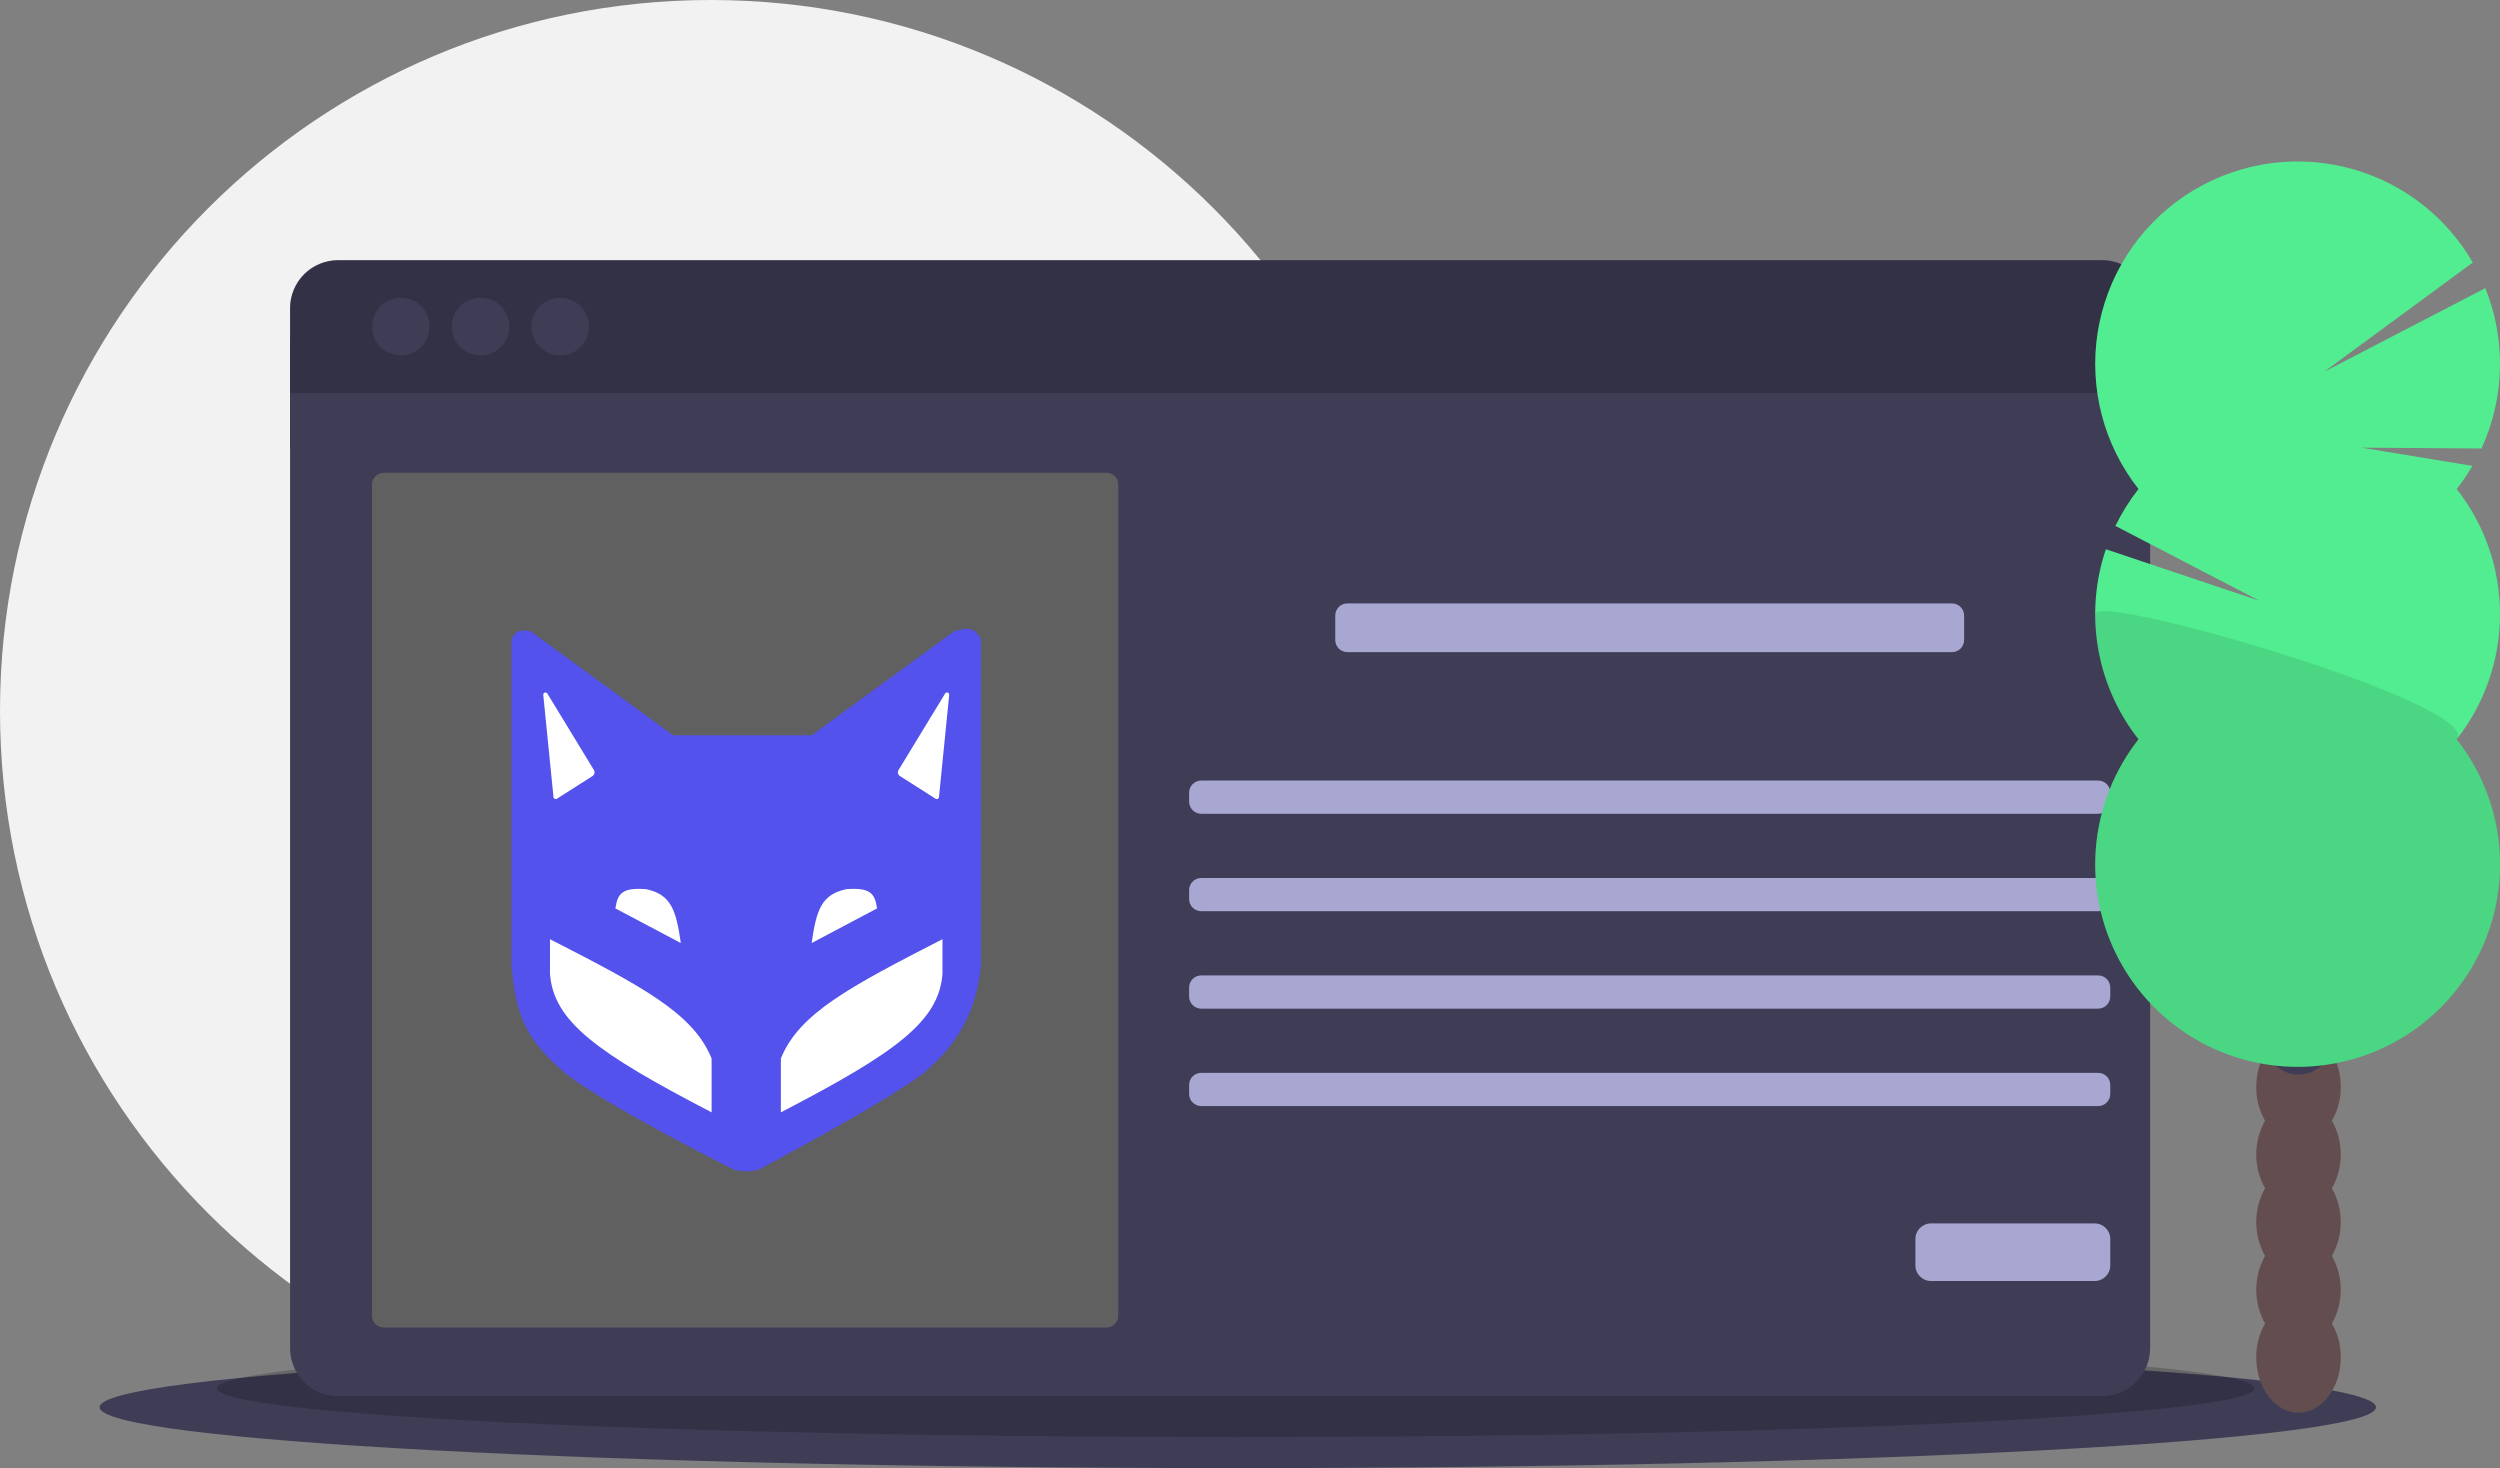 <svg width="1129" height="663" viewBox="0 0 1129 663" fill="none" xmlns="http://www.w3.org/2000/svg">
<rect x="0" y="0" width="1129" height="663" fill="#808080" stroke="none"/>
<g clip-path="url(#clip0_1410_48)">
<path d="M321 642C498.283 642 642 498.283 642 321C642 143.717 498.283 0 321 0C143.717 0 0 143.717 0 321C0 498.283 143.717 642 321 642Z" fill="#F2F2F2"/>
<path d="M559 663C842.874 663 1073 650.688 1073 635.5C1073 620.312 842.874 608 559 608C275.126 608 45 620.312 45 635.5C45 650.688 275.126 663 559 663Z" fill="#3F3D56"/>
<path opacity="0.2" d="M558 649C812.051 649 1018 639.15 1018 627C1018 614.85 812.051 605 558 605C303.949 605 98 614.85 98 627C98 639.15 303.949 649 558 649Z" fill="black"/>
<path d="M971 152.5H131V202.5H971V152.5Z" fill="#3F3D56"/>
<path d="M131 608.83C131 611.676 131.561 614.494 132.65 617.123C133.739 619.752 135.335 622.141 137.347 624.153C139.359 626.165 141.748 627.761 144.377 628.85C147.006 629.939 149.824 630.5 152.67 630.5H949.33C952.176 630.5 954.994 629.939 957.623 628.85C960.252 627.761 962.641 626.165 964.653 624.153C966.665 622.141 968.261 619.752 969.35 617.123C970.439 614.494 971 611.676 971 608.83V177.5H131V608.83Z" fill="#3F3D56"/>
<path d="M949.33 117.5H152.67C149.824 117.5 147.006 118.061 144.377 119.15C141.748 120.239 139.359 121.835 137.347 123.847C135.335 125.859 133.739 128.248 132.65 130.877C131.561 133.506 131 136.324 131 139.17V177.5H971V139.17C971 136.324 970.439 133.506 969.35 130.877C968.261 128.248 966.665 125.859 964.653 123.847C962.641 121.835 960.252 120.239 957.623 119.15C954.994 118.061 952.176 117.5 949.33 117.5Z" fill="#3F3D56"/>
<path opacity="0.2" d="M949.33 117.5H152.67C149.824 117.5 147.006 118.061 144.377 119.15C141.748 120.239 139.359 121.835 137.347 123.847C135.335 125.859 133.739 128.248 132.65 130.877C131.561 133.506 131 136.324 131 139.17V177.5H971V139.17C971 136.324 970.439 133.506 969.35 130.877C968.261 128.248 966.665 125.859 964.653 123.847C962.641 121.835 960.252 120.239 957.623 119.15C954.994 118.061 952.176 117.5 949.33 117.5Z" fill="black"/>
<path d="M181 160.5C188.18 160.5 194 154.68 194 147.5C194 140.32 188.18 134.5 181 134.5C173.82 134.5 168 140.32 168 147.5C168 154.68 173.82 160.5 181 160.5Z" fill="#3F3D56"/>
<path d="M217 160.5C224.18 160.5 230 154.68 230 147.5C230 140.32 224.18 134.5 217 134.5C209.82 134.5 204 140.32 204 147.5C204 154.68 209.82 160.5 217 160.5Z" fill="#3F3D56"/>
<path d="M253 160.5C260.18 160.5 266 154.68 266 147.5C266 140.32 260.18 134.5 253 134.5C245.82 134.5 240 140.32 240 147.5C240 154.68 245.82 160.5 253 160.5Z" fill="#3F3D56"/>
<path d="M499.665 213.5H173.335C170.389 213.5 168 215.889 168 218.835V594.165C168 597.111 170.389 599.5 173.335 599.5H499.665C502.611 599.5 505 597.111 505 594.165V218.835C505 215.889 502.611 213.5 499.665 213.5Z" fill="#606060"/>
<path d="M881.524 272.5H608.476C605.452 272.5 603 274.952 603 277.976V289.024C603 292.048 605.452 294.5 608.476 294.5H881.524C884.548 294.5 887 292.048 887 289.024V277.976C887 274.952 884.548 272.5 881.524 272.5Z" fill="#A7A7D2"/>
<path d="M947.524 352.5H542.476C539.452 352.5 537 354.952 537 357.976V362.024C537 365.048 539.452 367.5 542.476 367.5H947.524C950.548 367.5 953 365.048 953 362.024V357.976C953 354.952 950.548 352.5 947.524 352.5Z" fill="#A7A7D2"/>
<path d="M947.524 396.5H542.476C539.452 396.5 537 398.952 537 401.976V406.024C537 409.048 539.452 411.5 542.476 411.5H947.524C950.548 411.5 953 409.048 953 406.024V401.976C953 398.952 950.548 396.5 947.524 396.5Z" fill="#A7A7D2"/>
<path d="M947.524 440.5H542.476C539.452 440.5 537 442.952 537 445.976V450.024C537 453.048 539.452 455.5 542.476 455.5H947.524C950.548 455.5 953 453.048 953 450.024V445.976C953 442.952 950.548 440.5 947.524 440.5Z" fill="#A7A7D2"/>
<path d="M947.524 484.5H542.476C539.452 484.5 537 486.952 537 489.976V494.024C537 497.048 539.452 499.5 542.476 499.5H947.524C950.548 499.5 953 497.048 953 494.024V489.976C953 486.952 950.548 484.5 947.524 484.5Z" fill="#A7A7D2"/>
<path d="M945.972 552.5H872.028C868.146 552.5 865 555.646 865 559.528V571.472C865 575.354 868.146 578.5 872.028 578.5H945.972C949.854 578.5 953 575.354 953 571.472V559.528C953 555.646 949.854 552.5 945.972 552.5Z" fill="#A7A7D2"/>
<path d="M1053.1 506.116C1055.76 501.472 1057.14 496.202 1057.09 490.85C1057.09 477.053 1048.54 465.869 1038 465.869C1027.46 465.869 1018.92 477.053 1018.92 490.85C1018.87 496.202 1020.24 501.472 1022.9 506.116C1020.29 510.78 1018.92 516.036 1018.92 521.382C1018.92 526.728 1020.29 531.984 1022.9 536.648C1020.29 541.312 1018.92 546.569 1018.92 551.914C1018.92 557.26 1020.29 562.516 1022.9 567.18C1020.29 571.844 1018.92 577.101 1018.92 582.446C1018.92 587.792 1020.29 593.048 1022.9 597.712C1020.24 602.356 1018.87 607.626 1018.92 612.978C1018.92 626.775 1027.46 637.959 1038 637.959C1048.54 637.959 1057.09 626.775 1057.09 612.978C1057.14 607.626 1055.76 602.356 1053.1 597.712C1055.71 593.048 1057.09 587.792 1057.09 582.446C1057.09 577.101 1055.71 571.844 1053.1 567.18C1055.71 562.516 1057.09 557.26 1057.09 551.914C1057.09 546.569 1055.71 541.312 1053.1 536.648C1055.71 531.984 1057.09 526.728 1057.09 521.382C1057.09 516.036 1055.71 510.78 1053.1 506.116Z" fill="#634D4E"/>
<path d="M1038 485.299C1048.54 485.299 1057.09 474.114 1057.09 460.318C1057.09 446.521 1048.54 435.337 1038 435.337C1027.46 435.337 1018.92 446.521 1018.92 460.318C1018.92 474.114 1027.46 485.299 1038 485.299Z" fill="#3F3D56"/>
<path d="M1038 454.767C1048.54 454.767 1057.09 443.582 1057.09 429.786C1057.09 415.989 1048.54 404.805 1038 404.805C1027.46 404.805 1018.92 415.989 1018.92 429.786C1018.92 443.582 1027.46 454.767 1038 454.767Z" fill="#3F3D56"/>
<path fill-rule="evenodd" clip-rule="evenodd" d="M1109.44 220.845C1112.05 217.526 1114.42 214.03 1116.55 210.384L1066.4 202.149L1120.63 202.552C1125.84 191.234 1128.67 178.973 1128.97 166.519C1129.27 154.066 1127.03 141.682 1122.38 130.126L1049.62 167.868L1116.72 118.547C1110.43 107.684 1101.98 98.233 1091.88 90.78C1081.78 83.328 1070.26 78.035 1058.03 75.231C1045.79 72.427 1033.11 72.172 1020.78 74.482C1008.44 76.791 996.713 81.617 986.323 88.657C975.933 95.697 967.105 104.801 960.387 115.402C953.669 126.003 949.206 137.874 947.276 150.275C945.346 162.676 945.99 175.341 949.169 187.482C952.347 199.624 957.991 210.98 965.75 220.845C961.686 226.011 958.191 231.599 955.325 237.514L1020.41 271.329L951.011 248.037C946.139 262.442 944.934 277.835 947.508 292.822C950.081 307.81 956.351 321.919 965.75 333.874C955.145 347.356 948.548 363.551 946.713 380.606C944.878 397.662 947.88 414.889 955.374 430.319C962.869 445.749 974.554 458.758 989.093 467.86C1003.63 476.962 1020.44 481.789 1037.59 481.789C1054.75 481.789 1071.56 476.962 1086.1 467.86C1100.63 458.758 1112.32 445.749 1119.81 430.319C1127.31 414.889 1130.31 397.662 1128.48 380.606C1126.64 363.551 1120.04 347.356 1109.44 333.874C1122.11 317.761 1129 297.858 1129 277.359C1129 256.861 1122.11 236.957 1109.44 220.845Z" fill="#52ED90"/>
<path opacity="0.1" d="M946.189 277.359C946.157 297.863 953.05 317.777 965.75 333.873C955.145 347.356 948.548 363.551 946.713 380.606C944.878 397.662 947.88 414.889 955.374 430.319C962.869 445.749 974.554 458.758 989.093 467.86C1003.63 476.962 1020.44 481.789 1037.59 481.789C1054.75 481.789 1071.56 476.962 1086.1 467.86C1100.64 458.758 1112.32 445.749 1119.81 430.319C1127.31 414.889 1130.31 397.662 1128.48 380.606C1126.64 363.551 1120.04 347.356 1109.44 333.873C1121.69 318.321 946.189 267.1 946.189 277.359Z" fill="black"/>
</g>
<path d="M231 288.6C232.922 284.837 234.934 284.093 239.689 285.125L303.984 332.043H366.541L430.836 285.125C437.592 283.06 440.382 283.627 443 288.6V436.305C440.794 456.964 432.574 471.059 418.672 483.223C404.77 495.387 342.213 528.403 342.213 528.403C338.159 529.176 335.847 529.144 331.787 528.403C331.787 528.403 269.23 497.124 253.59 483.223C237.951 469.321 232.961 459.065 231 436.305V288.6Z" fill="#5352ED"/>
<path d="M248.375 424.141C290.421 445.691 313.178 457.743 321.359 478.01V502.337C269.294 475.306 249.992 461.242 248.375 439.78V424.141Z" fill="white"/>
<path d="M425.625 424.141C383.579 445.691 360.822 457.743 352.641 478.01V502.337C404.706 475.306 424.008 461.242 425.625 439.78V424.141Z" fill="white"/>
<path d="M382.182 401.551C371.099 403.915 368.694 410.692 366.543 425.878L396.084 410.239C395.087 403.236 392.76 400.749 382.182 401.551Z" fill="white"/>
<path d="M291.818 401.556C302.901 403.92 305.306 410.695 307.457 425.878L277.916 410.242C278.913 403.241 281.24 400.754 291.818 401.556Z" fill="white"/>
<path d="M245.341 313.828C245.235 312.769 246.637 312.3 247.19 313.209L268.212 347.744C268.778 348.675 268.496 349.887 267.577 350.472L251.487 360.711C250.858 361.111 250.029 360.708 249.955 359.967L245.341 313.828Z" fill="white"/>
<path d="M428.659 313.828C428.765 312.769 427.363 312.3 426.81 313.209L405.788 347.744C405.222 348.675 405.504 349.887 406.423 350.472L422.513 360.711C423.142 361.111 423.971 360.708 424.045 359.967L428.659 313.828Z" fill="white"/>
<defs>
<clipPath id="clip0_1410_48">
<rect width="1129" height="663" fill="white"/>
</clipPath>
</defs>
</svg>
